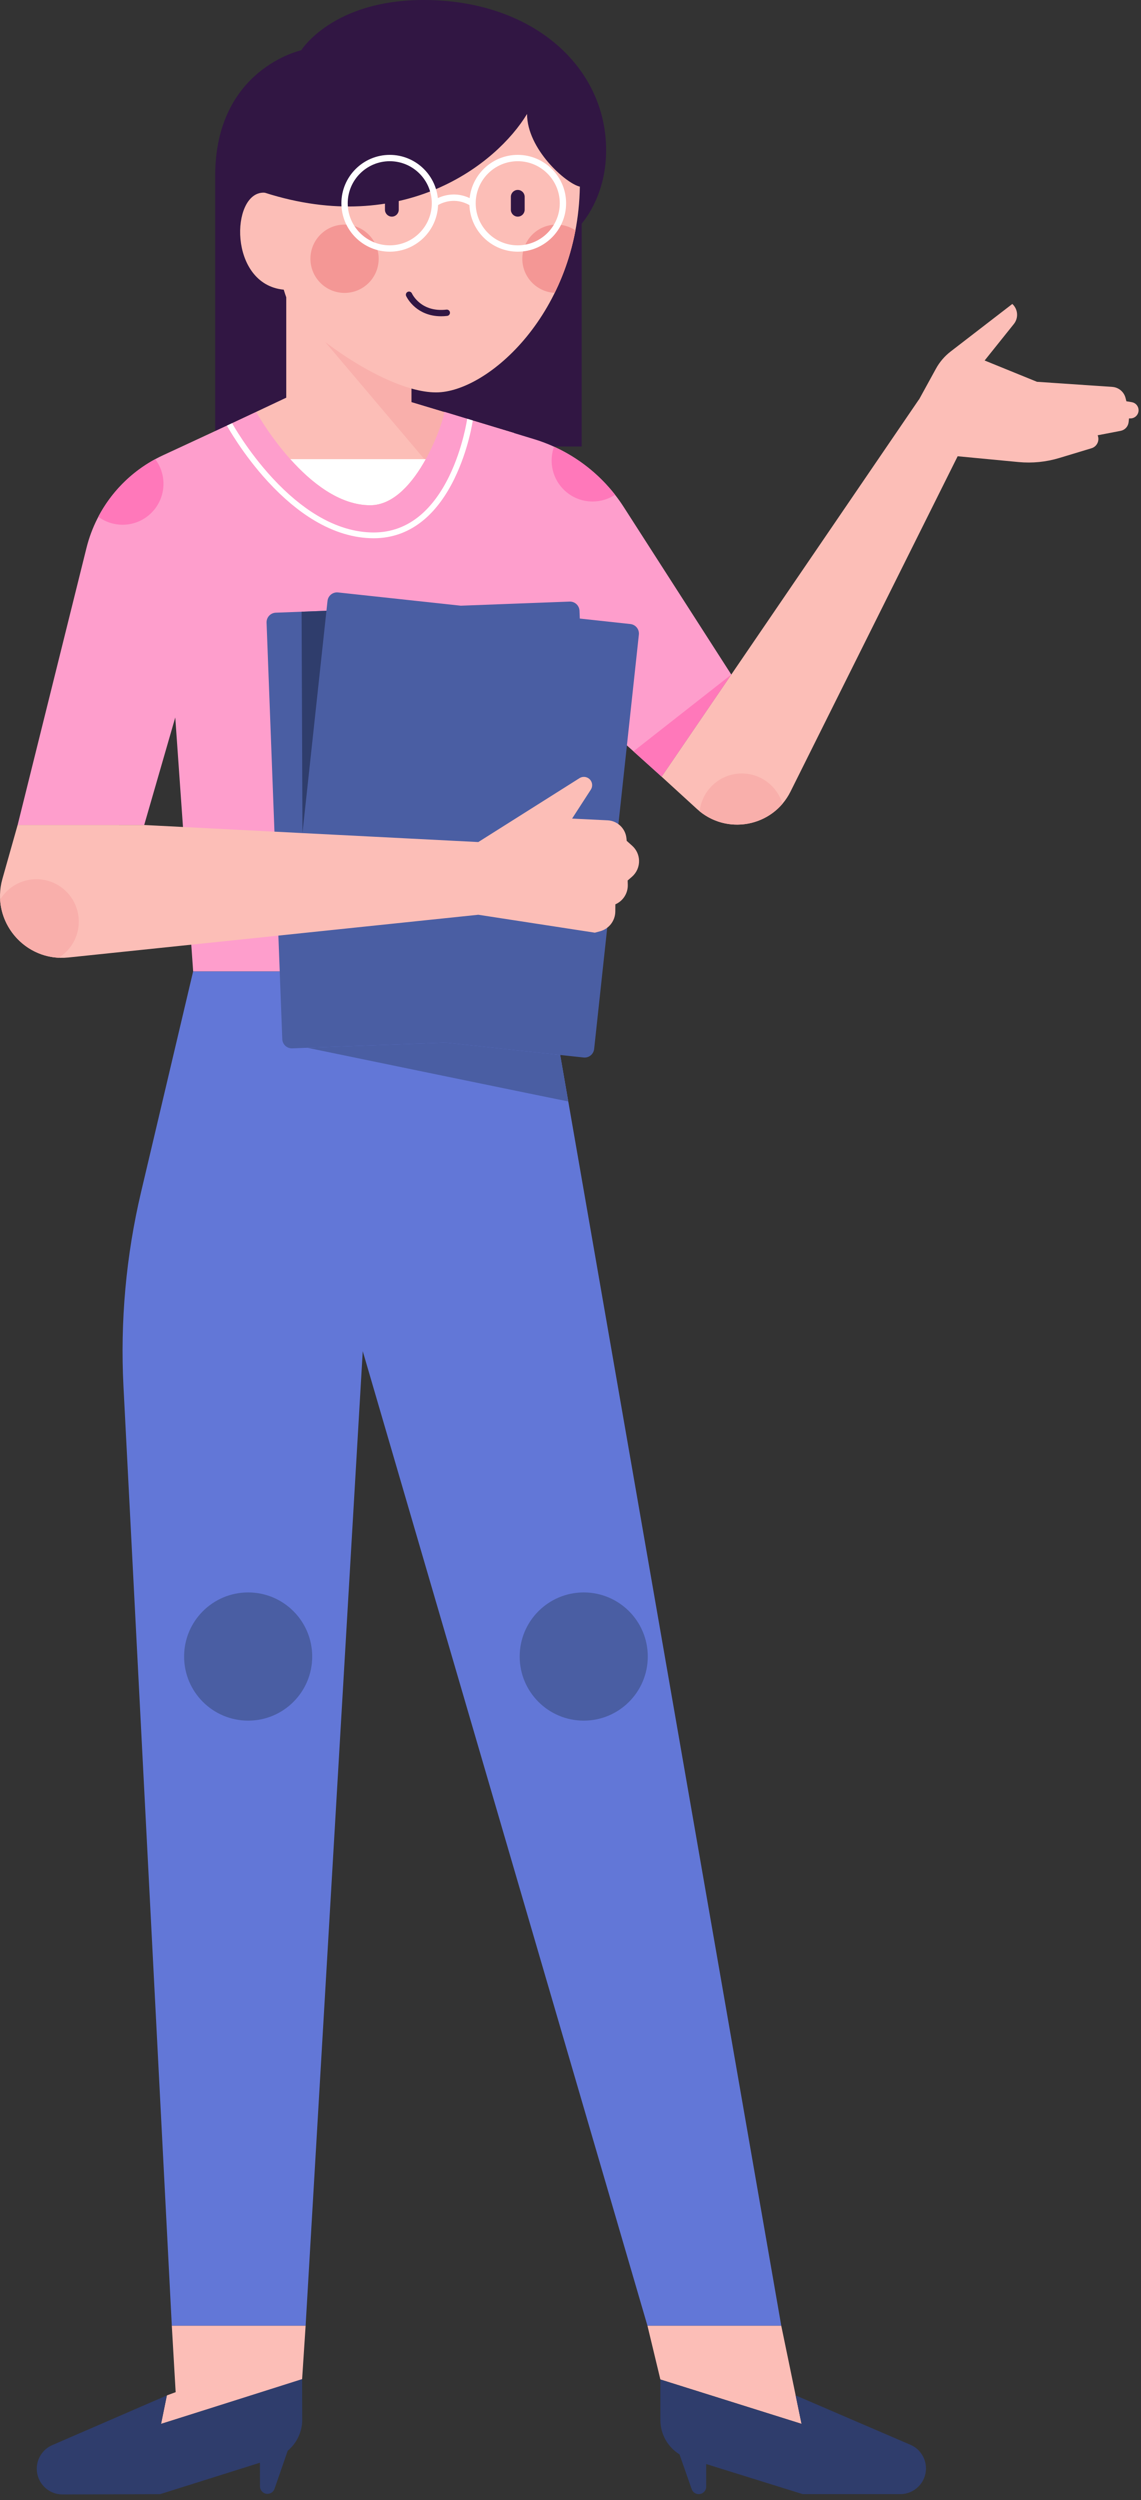 <svg width="148" height="324" viewBox="0 0 148 324" fill="none" xmlns="http://www.w3.org/2000/svg">
<rect x="0" y="0" width="148" height="324" fill="#333333" stroke="none"/>
<path d="M78.621 19.447C78.621 8.704 69.146 0 54.938 0C43.13 0 39.072 6.516 39.072 6.516C39.072 6.516 27.911 8.928 27.911 22.797C27.911 35.689 27.911 57.87 27.911 57.87H46.25H47.185H60.729H75.452V28.986C76.615 27.557 78.621 24.38 78.621 19.447ZM56.567 50.856C55.574 50.856 54.49 50.673 53.359 50.354V57.869H37.132V38.535C37.021 38.225 36.912 37.893 36.806 37.544C29.612 36.857 29.91 24.968 34.185 24.968C34.243 24.968 34.3 24.973 34.356 24.981V24.98C52.326 30.725 64.411 21.312 68.365 14.772C68.365 19.336 73.416 23.786 75.213 24.192C74.946 40.502 63.278 50.856 56.567 50.856Z" fill="#311643"/>
<path d="M53.359 52.121V50.353C54.49 50.672 55.574 50.855 56.567 50.855C63.279 50.855 74.947 40.501 75.212 24.19C73.415 23.784 68.364 19.334 68.364 14.77C64.41 21.311 52.325 30.723 34.355 24.978V24.979C34.299 24.971 34.243 24.966 34.184 24.966C29.909 24.966 29.611 36.855 36.805 37.542C36.911 37.891 37.02 38.223 37.131 38.533V51.539L24.422 57.53V73.216H66.655V56.116L53.359 52.121Z" fill="#FCBEB7"/>
<path d="M66.656 73.218V56.118L53.358 52.122V50.354C49.599 49.293 45.325 46.723 42.187 44.325L66.656 73.218Z" fill="#F9AFAB"/>
<path d="M44.693 37.962C47.138 37.962 49.12 35.98 49.12 33.535C49.12 31.09 47.138 29.108 44.693 29.108C42.248 29.108 40.266 31.09 40.266 33.535C40.266 35.98 42.248 37.962 44.693 37.962Z" fill="#F49795"/>
<path d="M74.642 29.86C74.082 32.833 73.141 35.544 71.953 37.956C69.612 37.84 67.749 35.905 67.749 33.535C67.749 31.09 69.731 29.109 72.175 29.109C73.088 29.108 73.938 29.385 74.642 29.86Z" fill="#F49795"/>
<path d="M67.156 20.072C63.924 20.072 61.255 22.529 60.919 25.674C59.162 24.847 57.611 25.295 56.792 25.671C56.454 22.528 53.787 20.072 50.556 20.072C47.097 20.072 44.283 22.886 44.283 26.345C44.283 29.804 47.097 32.618 50.556 32.618C53.938 32.618 56.702 29.928 56.823 26.575C57.344 26.275 58.999 25.511 60.889 26.582C61.014 29.931 63.777 32.618 67.156 32.618C70.615 32.618 73.429 29.804 73.429 26.345C73.429 22.886 70.615 20.072 67.156 20.072ZM50.556 31.797C47.55 31.797 45.103 29.351 45.103 26.345C45.103 23.338 47.549 20.892 50.556 20.892C53.563 20.892 56.009 23.338 56.009 26.345C56.008 29.351 53.562 31.797 50.556 31.797ZM67.156 31.797C64.15 31.797 61.703 29.351 61.703 26.345C61.703 23.338 64.149 20.892 67.156 20.892C70.163 20.892 72.609 23.338 72.609 26.345C72.608 29.351 70.162 31.797 67.156 31.797Z" fill="white"/>
<path d="M67.159 28.076C66.665 28.076 66.265 27.675 66.265 27.181V25.509C66.265 25.015 66.665 24.614 67.159 24.614C67.653 24.614 68.055 25.015 68.055 25.509V27.181C68.055 27.675 67.653 28.076 67.159 28.076Z" fill="#311643"/>
<path d="M50.828 28.076C50.333 28.076 49.933 27.675 49.933 27.181V25.509C49.933 25.015 50.334 24.614 50.828 24.614C51.322 24.614 51.722 25.015 51.722 25.509V27.181C51.722 27.675 51.322 28.076 50.828 28.076Z" fill="#311643"/>
<path d="M57.218 40.989C55.62 40.989 54.532 40.388 53.873 39.841C53.042 39.151 52.697 38.398 52.682 38.366C52.589 38.159 52.681 37.916 52.888 37.823C53.094 37.73 53.336 37.822 53.43 38.027C53.477 38.129 54.612 40.508 57.909 40.127C58.135 40.101 58.338 40.262 58.364 40.487C58.39 40.712 58.229 40.916 58.003 40.942C57.729 40.975 57.467 40.989 57.218 40.989Z" fill="#311643"/>
<path d="M83.98 301.405L85.658 308.384L103.969 314.134L101.336 301.405H83.98Z" fill="#FCBEB7"/>
<path d="M22.285 301.405L22.785 310.026L21.644 310.446L20.892 314.137L39.185 308.384L39.642 301.405H22.285Z" fill="#FCBEB7"/>
<path d="M118.092 316.845L103.206 310.446L103.969 314.135L85.658 308.384V313.631C85.658 315.476 86.623 317.148 88.14 318.089L89.715 322.591C89.851 322.98 90.218 323.241 90.631 323.241C91.167 323.241 91.601 322.807 91.601 322.271V319.342L104.116 323.241H116.776C118.617 323.241 120.109 321.749 120.109 319.908C120.109 318.575 119.315 317.371 118.092 316.845Z" fill="#2F3D6C"/>
<path d="M39.202 313.58L39.186 308.333L20.892 314.138L21.644 310.447L6.777 316.89C5.555 317.42 4.765 318.626 4.769 319.958C4.774 321.799 6.271 323.287 8.112 323.281L20.772 323.244L33.713 319.171L33.722 322.237C33.724 322.773 34.159 323.206 34.695 323.204C35.107 323.203 35.474 322.941 35.609 322.552L37.317 317.622C38.49 316.642 39.206 315.175 39.202 313.58Z" fill="#2F3D6C"/>
<path d="M25.053 125.886L18.299 154.486C16.349 162.745 15.58 171.24 16.017 179.715L22.285 301.404H39.642L47.053 175.113L83.979 301.404H101.336L70.775 125.885H25.053V125.886Z" fill="#6277D7"/>
<path d="M48.019 65.481C51.101 65.481 53.566 62.513 55.228 59.507H37.652C40.333 62.505 44.005 65.481 48.019 65.481Z" fill="white"/>
<path d="M80.905 65.711C78.196 61.494 74.076 58.377 69.281 56.917L57.633 53.37C57.633 53.86 56.781 56.7 55.229 59.507C53.567 62.513 51.102 65.481 48.02 65.481C44.005 65.481 40.334 62.505 37.653 59.507C34.933 56.465 33.234 53.401 33.234 53.401L21.133 59.008C16.18 61.303 12.533 65.718 11.216 71.016L2.288 106.918L18.705 106.922L22.734 92.981L25.054 125.886H70.776L74.93 90.863L85.821 100.659L94.856 87.425L80.905 65.711Z" fill="#FE9ECC"/>
<path d="M146.801 52.121L146.105 52.005L145.996 51.579C145.791 50.777 145.095 50.197 144.269 50.142L134.508 49.482L127.718 46.721L131.509 41.99C132.137 41.206 132.049 40.069 131.308 39.392L123.311 45.554C122.526 46.158 121.875 46.919 121.399 47.787L119.201 51.792L119.191 51.779L85.82 100.66L90.405 104.849C94.196 108.312 100.246 107.187 102.538 102.592L124.218 59.131L132.119 59.883C133.896 60.052 135.689 59.873 137.398 59.357L141.58 58.093C142.29 57.878 142.661 57.098 142.378 56.412L145.357 55.839C145.914 55.732 146.334 55.274 146.394 54.71L146.445 54.228H146.627C147.212 54.228 147.687 53.753 147.687 53.168C147.687 52.648 147.313 52.206 146.801 52.121Z" fill="#FCBEB7"/>
<path d="M94.856 87.425L82.168 97.374L85.82 100.659L94.856 87.425Z" fill="#FF78BA"/>
<path d="M48.472 69.757C45.93 69.757 43.344 68.983 40.784 67.458C38.752 66.247 36.731 64.562 34.779 62.448C31.466 58.861 29.454 55.198 29.435 55.161L30.108 54.849C30.128 54.885 32.085 58.434 35.339 61.953C37.241 64.011 39.204 65.648 41.173 66.82C43.613 68.273 46.069 69.009 48.472 69.009C50.743 69.009 52.788 68.25 54.55 66.754C55.977 65.543 57.227 63.849 58.266 61.719C60.048 58.064 60.596 54.309 60.602 54.272L61.325 54.492C61.303 54.647 60.77 58.286 58.937 62.046C57.853 64.27 56.539 66.045 55.035 67.323C53.132 68.939 50.925 69.757 48.472 69.757Z" fill="white"/>
<path d="M75.716 222.996C80.305 222.996 84.024 219.276 84.024 214.688C84.024 210.1 80.305 206.38 75.716 206.38C71.128 206.38 67.408 210.1 67.408 214.688C67.408 219.276 71.128 222.996 75.716 222.996Z" fill="#4A5EA3"/>
<path d="M32.189 222.996C36.778 222.996 40.497 219.276 40.497 214.688C40.497 210.1 36.778 206.38 32.189 206.38C27.601 206.38 23.881 210.1 23.881 214.688C23.881 219.276 27.601 222.996 32.189 222.996Z" fill="#4A5EA3"/>
<path d="M79.779 64.124C78.942 64.676 77.939 64.997 76.861 64.997C73.931 64.997 71.554 62.621 71.554 59.69C71.554 59.059 71.664 58.454 71.867 57.893C74.963 59.301 77.68 61.436 79.779 64.124Z" fill="#FF78BA"/>
<path d="M21.204 62.701C21.204 65.631 18.829 68.008 15.898 68.008C14.72 68.008 13.633 67.625 12.753 66.976C14.407 63.83 16.968 61.22 20.137 59.508C20.808 60.396 21.204 61.502 21.204 62.701Z" fill="#FF78BA"/>
<path d="M37.903 135.868L76.012 134.429C76.698 134.403 77.232 133.826 77.207 133.141L75.168 79.161C75.142 78.475 74.565 77.941 73.88 77.966L35.771 79.405C35.085 79.431 34.551 80.008 34.576 80.693L36.615 134.673C36.641 135.359 37.217 135.894 37.903 135.868Z" fill="#4A5EA3"/>
<path d="M37.783 132.958L75.699 137.053C76.381 137.127 76.995 136.633 77.067 135.951L82.868 82.245C82.942 81.563 82.448 80.95 81.766 80.876L43.85 76.781C43.168 76.707 42.555 77.201 42.481 77.883L36.681 131.589C36.608 132.271 37.101 132.884 37.783 132.958Z" fill="#4A5EA3"/>
<path d="M82.891 111.495C82.861 110.773 82.54 110.093 82.001 109.611L81.289 108.974L81.256 108.637C81.13 107.365 80.091 106.378 78.815 106.315L74.207 106.089L76.635 102.34C76.798 102.089 76.848 101.781 76.774 101.491C76.593 100.787 75.779 100.463 75.164 100.851L62.041 109.131L18.705 106.922L2.287 106.918L0.309 113.916C-1.236 119.381 3.224 124.68 8.872 124.091L62.041 118.553L77.16 120.877L77.833 120.695C78.992 120.382 79.801 119.335 79.812 118.135L79.821 117.201L79.847 117.189C80.838 116.746 81.463 115.748 81.43 114.663L81.413 114.114L81.969 113.632C82.586 113.096 82.925 112.31 82.891 111.495Z" fill="#FCBEB7"/>
<path d="M10.219 119.445C10.219 121.422 9.176 123.155 7.61 124.125C3.484 123.919 0.252 120.577 0.015 116.594C0.979 115.006 2.725 113.946 4.719 113.946C7.757 113.945 10.219 116.407 10.219 119.445Z" fill="#F9AFAB"/>
<path d="M101.494 104.172C98.84 107.285 94.06 107.835 90.755 105.148C91.052 102.391 93.387 100.244 96.222 100.244C98.714 100.244 100.819 101.901 101.494 104.172Z" fill="#F9AFAB"/>
<path d="M39.862 135.794C39.862 135.794 73.716 142.779 73.71 142.745C73.704 142.711 72.662 136.725 72.662 136.725L57.78 135.118L39.862 135.794Z" fill="#4A5EA3"/>
<path d="M39.12 79.279L39.233 107.968L42.344 79.157L39.12 79.279Z" fill="#2F3D6C"/>
</svg>

